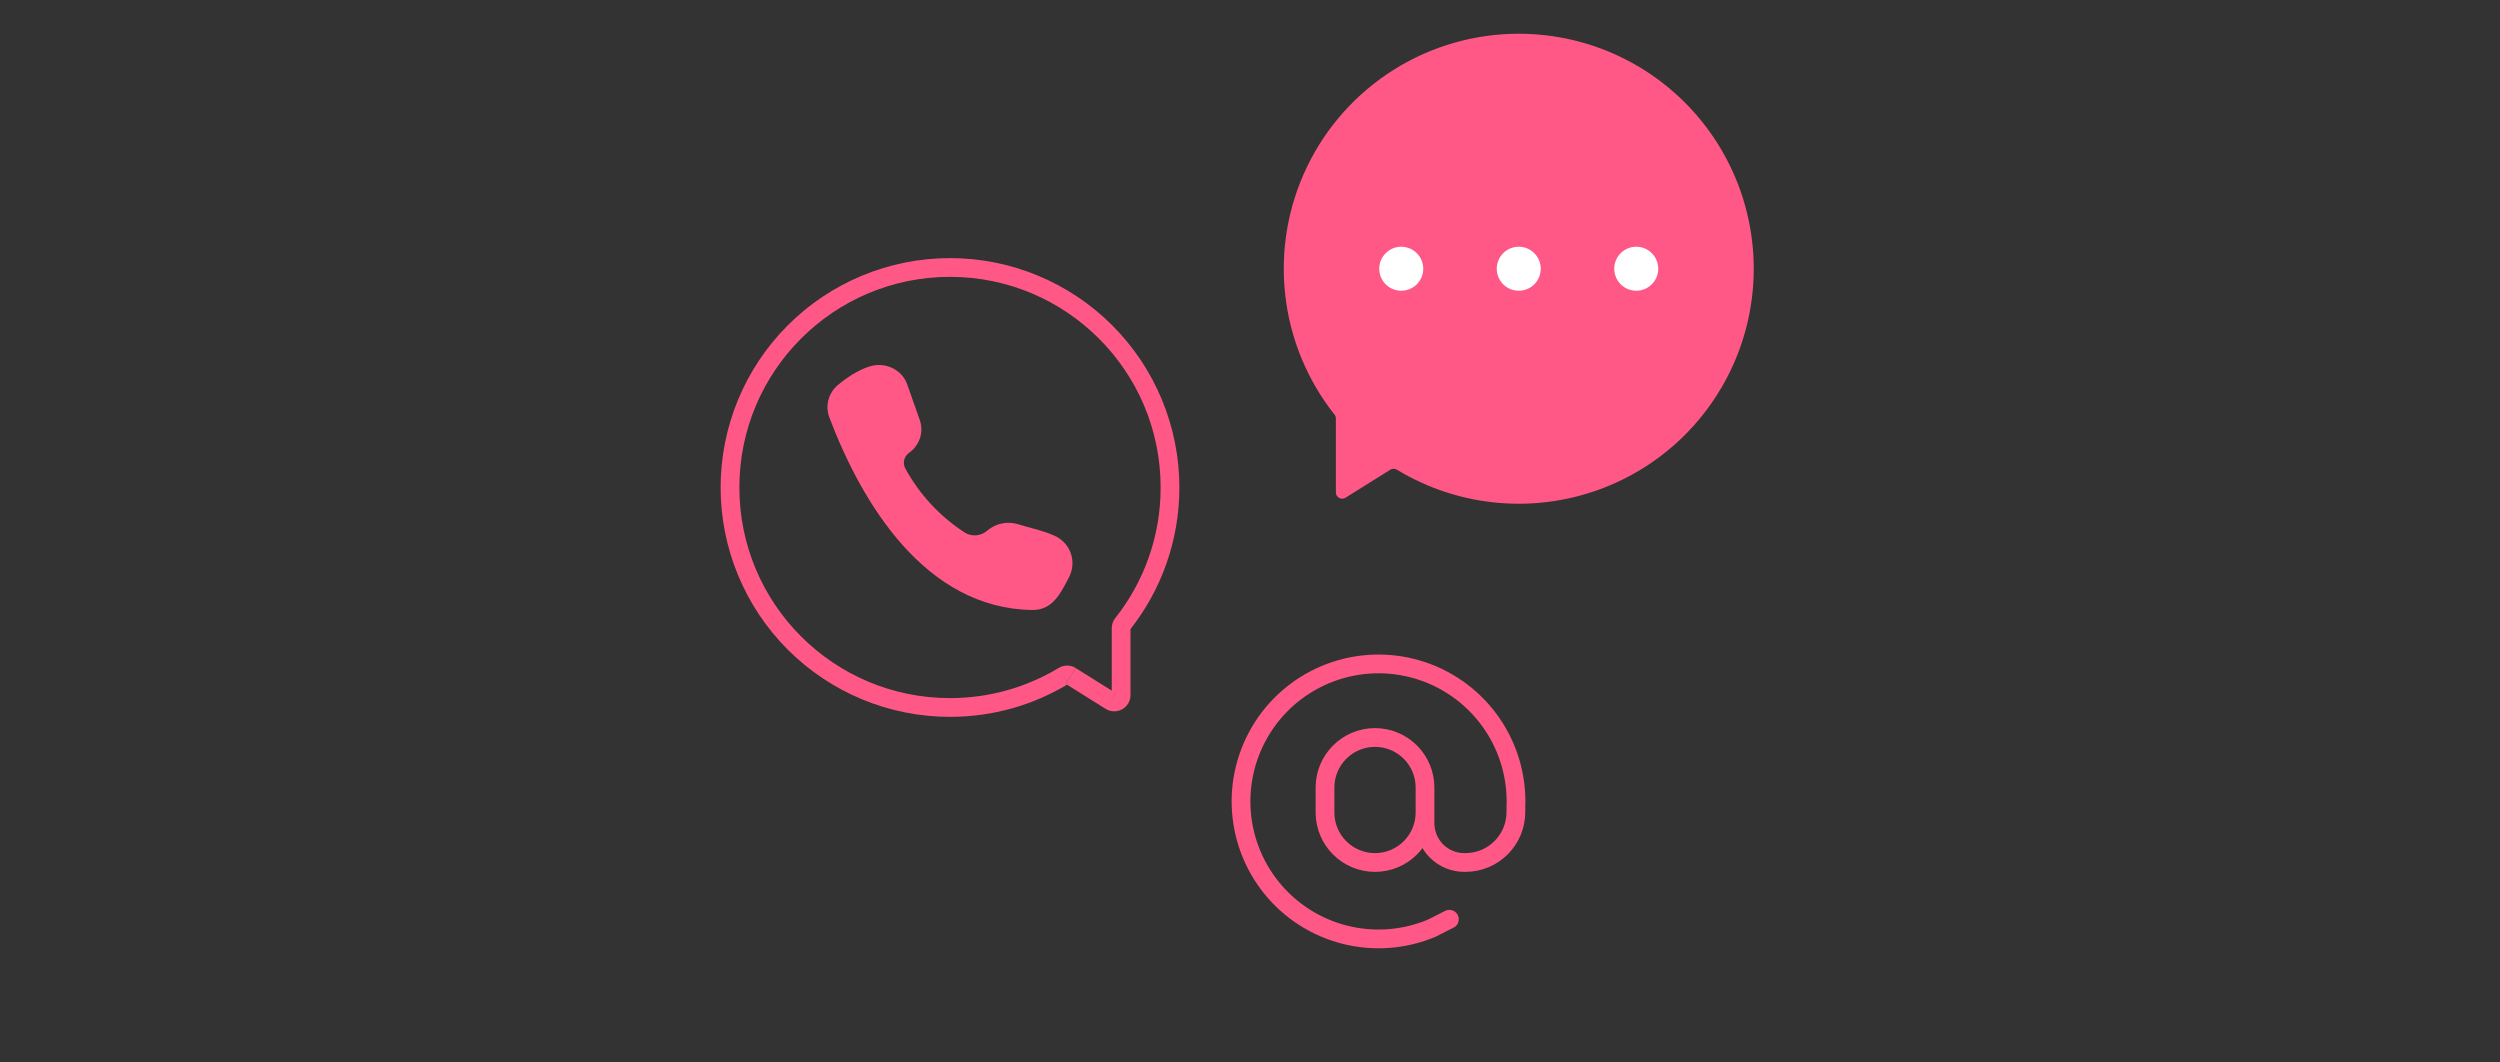 <svg width="200" height="85" viewBox="0 0 200 85" fill="none" xmlns="http://www.w3.org/2000/svg">
<rect x="0" y="0" width="200" height="85" fill="#333333" stroke="none"/>
<g clip-path="url(#clip0_4951_4209)">
<mask id="mask0_4951_4209" style="mask-type:luminance" maskUnits="userSpaceOnUse" x="40" y="0" width="120" height="80">
<path d="M40 0H160V80H40V0Z" fill="white"/>
</mask>
<g mask="url(#mask0_4951_4209)">
<path d="M121.5 2.699C117.965 2.7 114.503 3.696 111.509 5.574C108.516 7.453 106.112 10.137 104.574 13.319C103.036 16.501 102.427 20.052 102.815 23.565C103.203 27.078 104.574 30.41 106.77 33.179C106.84 33.269 106.87 33.379 106.87 33.489V39.389C106.87 39.789 107.31 40.029 107.64 39.819L111.22 37.579C111.3 37.528 111.394 37.5 111.49 37.5C111.585 37.5 111.679 37.528 111.76 37.579C114.24 39.082 117.035 39.99 119.925 40.233C122.816 40.476 125.723 40.047 128.42 38.979C131.116 37.912 133.53 36.235 135.47 34.08C137.411 31.924 138.827 29.349 139.607 26.556C140.387 23.762 140.51 20.826 139.967 17.977C139.424 15.128 138.228 12.443 136.475 10.133C134.721 7.823 132.457 5.949 129.859 4.66C127.261 3.37 124.4 2.699 121.5 2.699Z" fill="#FF5887"/>
<path fill-rule="evenodd" clip-rule="evenodd" d="M121.5 23.258C121.033 23.258 120.585 23.073 120.255 22.743C119.925 22.413 119.74 21.965 119.74 21.498C119.74 21.032 119.925 20.584 120.255 20.254C120.585 19.924 121.033 19.738 121.5 19.738C121.967 19.738 122.414 19.924 122.744 20.254C123.074 20.584 123.26 21.032 123.26 21.498C123.26 21.965 123.074 22.413 122.744 22.743C122.414 23.073 121.967 23.258 121.5 23.258ZM130.9 23.258C130.433 23.258 129.985 23.073 129.655 22.743C129.325 22.413 129.14 21.965 129.14 21.498C129.14 21.032 129.325 20.584 129.655 20.254C129.985 19.924 130.433 19.738 130.9 19.738C131.367 19.738 131.814 19.924 132.144 20.254C132.474 20.584 132.66 21.032 132.66 21.498C132.66 21.965 132.474 22.413 132.144 22.743C131.814 23.073 131.367 23.258 130.9 23.258ZM112.1 23.258C111.633 23.258 111.185 23.073 110.855 22.743C110.525 22.413 110.34 21.965 110.34 21.498C110.34 21.032 110.525 20.584 110.855 20.254C111.185 19.924 111.633 19.738 112.1 19.738C112.567 19.738 113.014 19.924 113.344 20.254C113.674 20.584 113.86 21.032 113.86 21.498C113.86 21.965 113.674 22.413 113.344 22.743C113.014 23.073 112.567 23.258 112.1 23.258Z" fill="white"/>
<path d="M89.68 55.608H88.94H89.69H89.68ZM92.85 38.998C92.85 29.698 85.31 22.148 76 22.148V20.648C80.867 20.648 85.534 22.582 88.976 26.023C92.417 29.464 94.35 34.132 94.35 38.998H92.85ZM89.22 49.448C91.578 46.476 92.857 42.792 92.85 38.998H94.35C94.35 43.298 92.87 47.248 90.4 50.378L89.22 49.448ZM88.94 55.608V50.258H90.44V55.608H88.94ZM86.06 53.448L89.24 55.438L88.45 56.708L85.27 54.718L86.07 53.448H86.06ZM76 55.848C79.18 55.848 82.15 54.968 84.69 53.438L85.46 54.718C82.7 56.388 79.46 57.348 76 57.348V55.848ZM59.15 38.998C59.15 48.298 66.69 55.848 76 55.848V57.348C71.134 57.348 66.466 55.415 63.025 51.974C59.584 48.533 57.65 43.865 57.65 38.998H59.15ZM76 22.148C66.7 22.148 59.15 29.688 59.15 38.998H57.65C57.65 34.132 59.584 29.464 63.025 26.023C66.466 22.582 71.134 20.648 76 20.648V22.148ZM85.27 54.718C85.33 54.758 85.41 54.758 85.47 54.718L84.69 53.438C85.1 53.188 85.64 53.178 86.06 53.438L85.26 54.718H85.27ZM90.44 55.608C90.44 55.84 90.378 56.068 90.26 56.268C90.142 56.468 89.972 56.632 89.769 56.744C89.566 56.857 89.337 56.913 89.105 56.906C88.873 56.9 88.647 56.832 88.45 56.708L89.25 55.438C89.22 55.418 89.185 55.407 89.148 55.406C89.112 55.404 89.076 55.413 89.044 55.43C89.012 55.448 88.986 55.473 88.968 55.505C88.949 55.536 88.94 55.572 88.94 55.608H90.44ZM90.4 50.378C90.426 50.344 90.44 50.302 90.44 50.258H88.94C88.94 49.958 89.04 49.668 89.22 49.448L90.4 50.378Z" fill="#FF5887"/>
<path d="M115.951 73.539L114.531 74.259C112.334 75.18 109.897 75.362 107.588 74.778C105.278 74.195 103.22 72.878 101.724 71.025C100.227 69.171 99.372 66.882 99.288 64.502C99.204 62.121 99.895 59.778 101.257 57.823C102.619 55.869 104.579 54.41 106.841 53.665C109.104 52.92 111.547 52.93 113.804 53.693C116.061 54.456 118.009 55.93 119.355 57.895C120.702 59.86 121.374 62.209 121.271 64.589V64.959C121.271 67.189 119.471 68.999 117.231 68.999H117.131C116.3 68.997 115.504 68.665 114.917 68.076C114.33 67.487 114.001 66.69 114.001 65.859V64.499M110.001 68.999C108.94 68.999 107.923 68.578 107.173 67.828C106.422 67.078 106.001 66.06 106.001 64.999V62.999C106.001 61.938 106.422 60.921 107.173 60.171C107.923 59.421 108.94 58.999 110.001 58.999C111.062 58.999 112.079 59.421 112.829 60.171C113.58 60.921 114.001 61.938 114.001 62.999V64.999C114.001 66.06 113.58 67.078 112.829 67.828C112.079 68.578 111.062 68.999 110.001 68.999Z" stroke="#FF5887" stroke-width="1.5" stroke-linecap="round" stroke-linejoin="round"/>
<path d="M70.31 29.199C71.31 29.199 72.24 29.799 72.58 30.759L73.58 33.599C73.92 34.559 73.58 35.619 72.72 36.229C72.525 36.367 72.388 36.572 72.334 36.804C72.281 37.036 72.315 37.28 72.43 37.489C73.566 39.565 75.202 41.325 77.19 42.609C77.468 42.781 77.794 42.857 78.118 42.826C78.443 42.795 78.749 42.66 78.99 42.439C79.323 42.157 79.723 41.963 80.151 41.875C80.579 41.788 81.022 41.81 81.44 41.939C82.4 42.239 83.45 42.439 84.36 42.859C84.66 42.991 84.931 43.183 85.154 43.423C85.378 43.663 85.55 43.947 85.66 44.256C85.769 44.565 85.814 44.894 85.792 45.221C85.77 45.548 85.68 45.868 85.53 46.159C84.86 47.429 84.24 48.829 82.55 48.799C74.05 48.659 68.96 40.339 66.32 33.319C66.02 32.419 66.29 31.439 67.01 30.819C67.79 30.149 69.23 29.189 70.31 29.199Z" fill="#FF5887"/>
</g>
</g>
<defs>
<clipPath id="clip0_4951_4209">
<rect width="120" height="80" fill="white" transform="translate(40)"/>
</clipPath>
</defs>
</svg>
